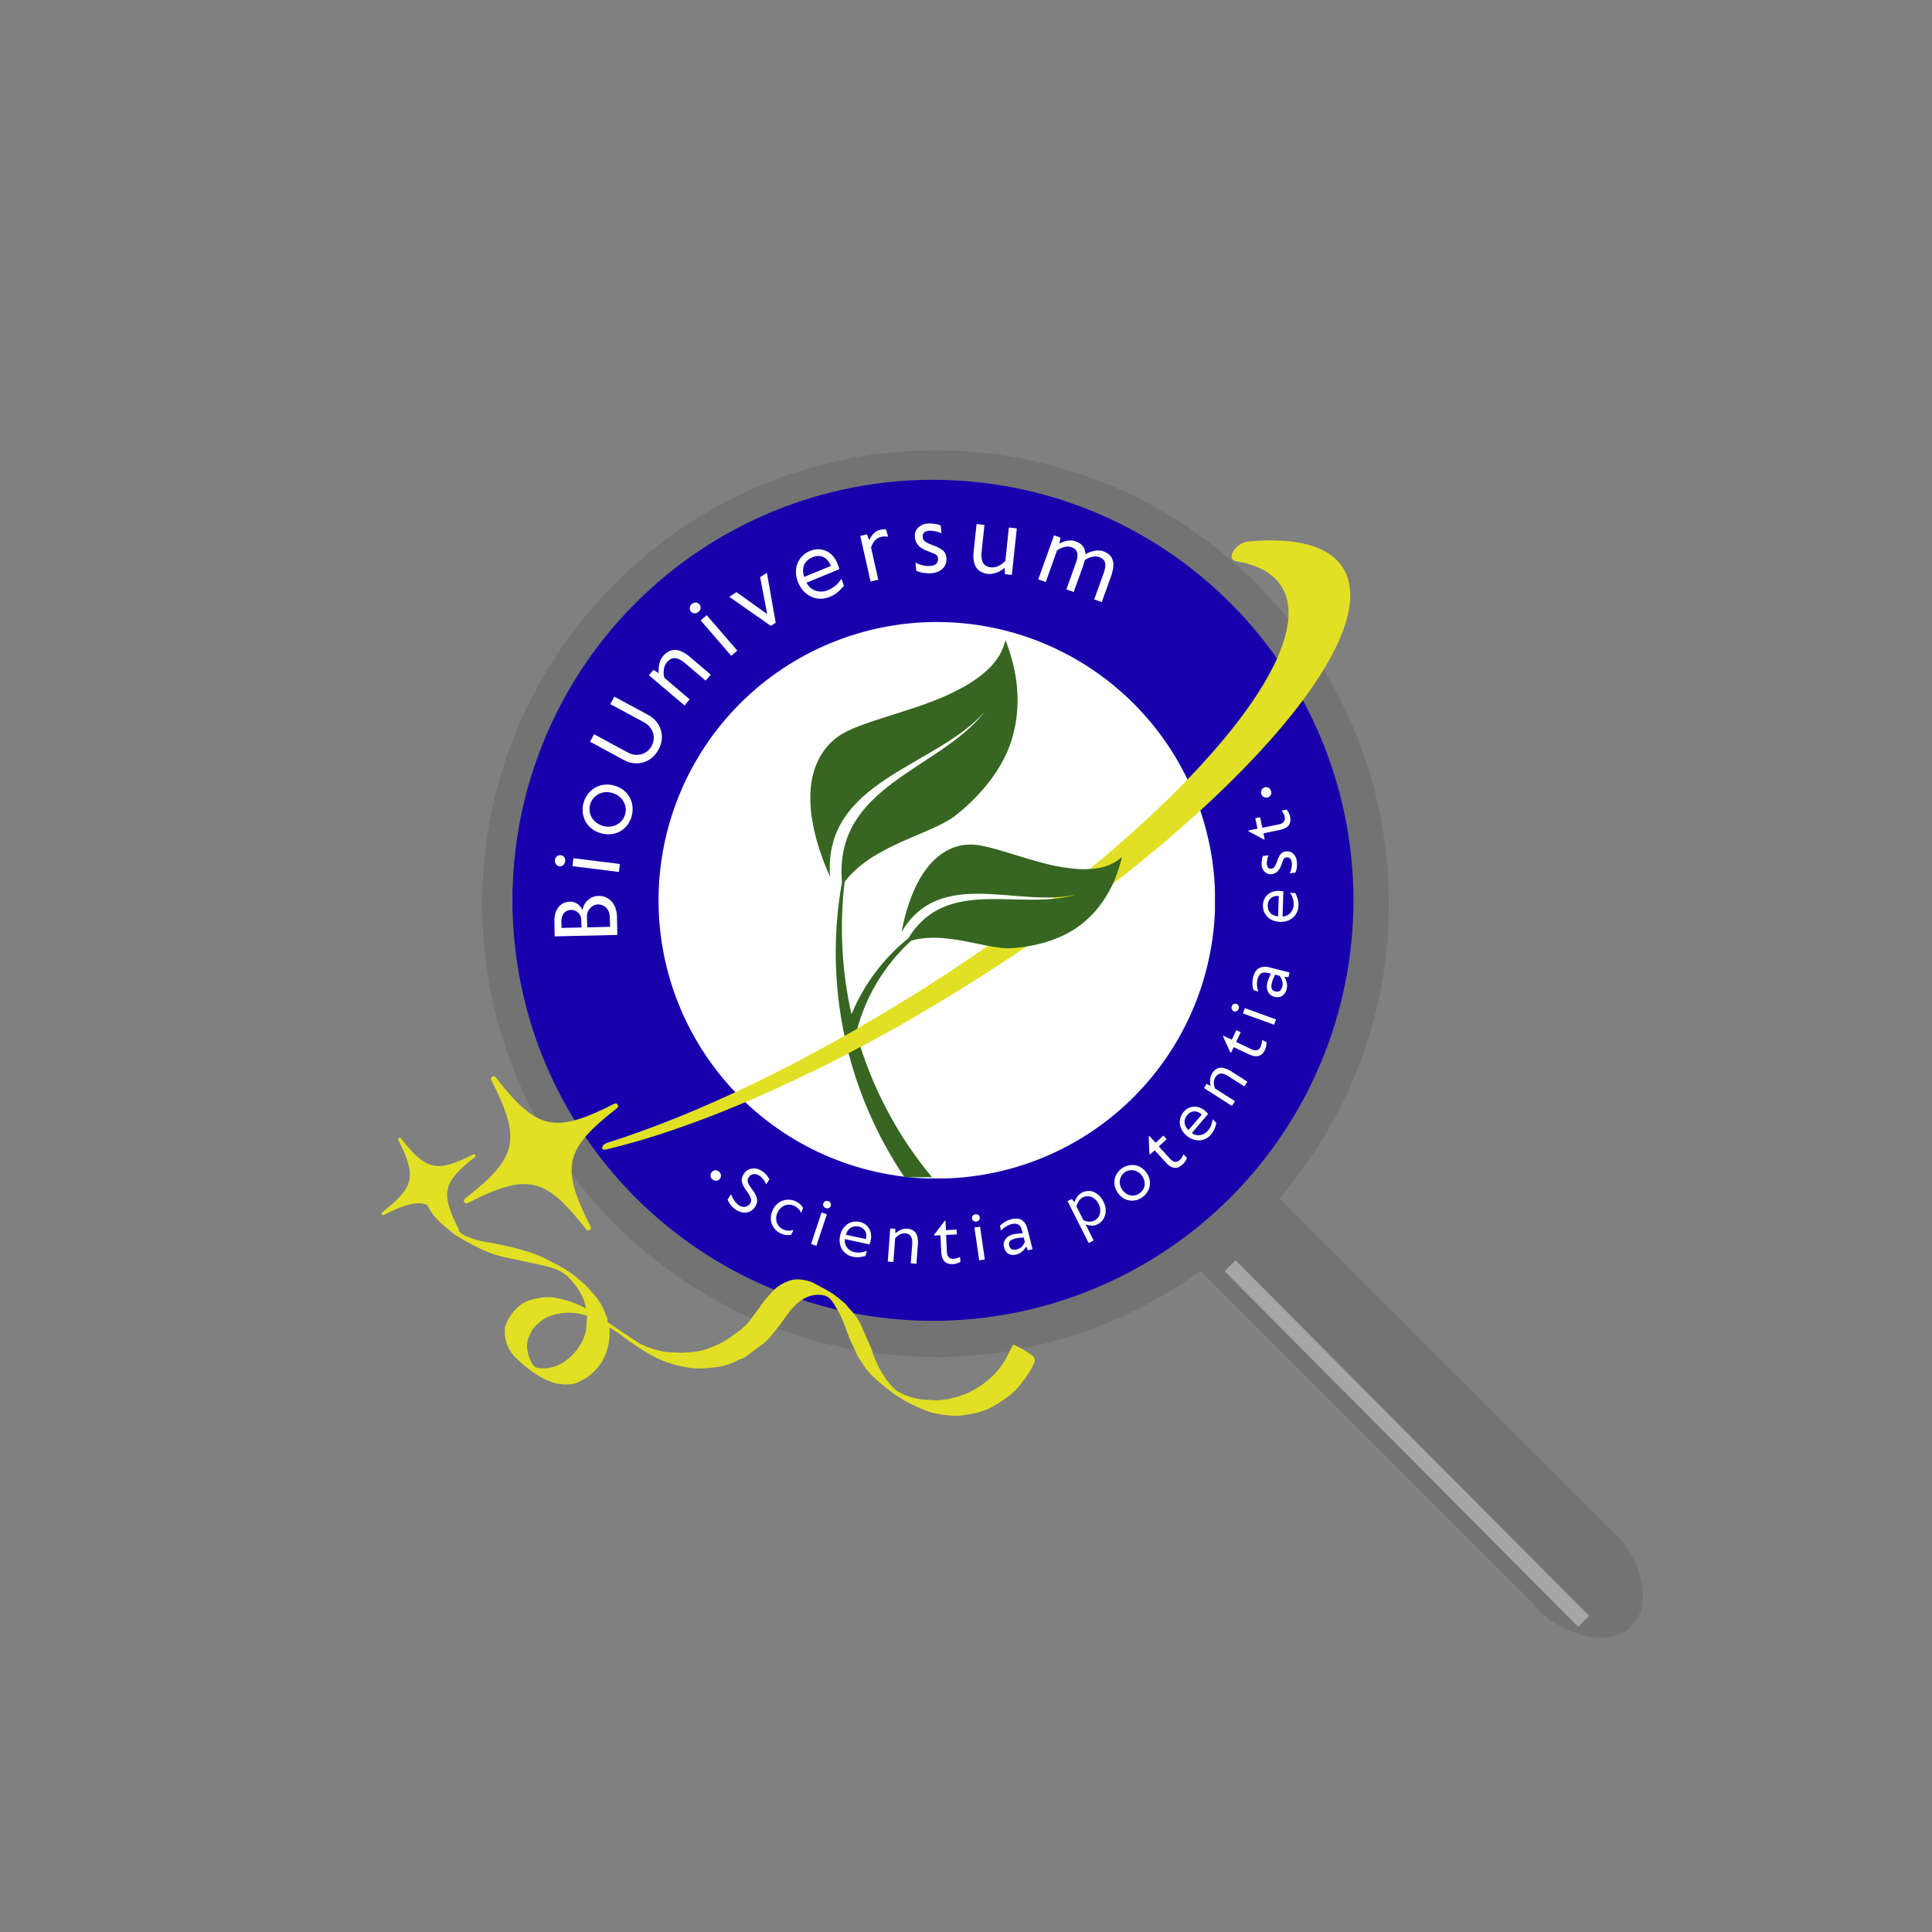 <svg xmlns="http://www.w3.org/2000/svg" xmlns:xlink="http://www.w3.org/1999/xlink" width="500" zoomAndPan="magnify" viewBox="0 0 375 375" height="500" preserveAspectRatio="xMidYMid meet" version="1.0"><rect x="0" y="0" width="375" height="375" fill="#808080" stroke="none"/><defs><g/><clipPath id="213f21abb7"><path d="M 93.562 87.418 L 315.562 87.418 L 315.562 314.668 L 93.562 314.668 Z M 93.562 87.418 " clip-rule="nonzero"/></clipPath><clipPath id="3edeaae2ca"><path d="M 99.465 93.129 L 262.965 93.129 L 262.965 256.629 L 99.465 256.629 Z M 99.465 93.129 " clip-rule="nonzero"/></clipPath><clipPath id="b7f224e35d"><path d="M 127.82 120.73 L 235.82 120.73 L 235.82 228.73 L 127.82 228.73 Z M 127.82 120.73 " clip-rule="nonzero"/></clipPath><clipPath id="8f218b2875"><path d="M 297 296 L 319 296 L 319 318 L 297 318 Z M 297 296 " clip-rule="nonzero"/></clipPath><clipPath id="d0ca1769a4"><path d="M 297.797 311.777 L 312.648 296.926 L 324.312 308.594 L 309.465 323.445 Z M 297.797 311.777 " clip-rule="nonzero"/></clipPath><clipPath id="6ff703f8af"><path d="M 286.137 300.117 L 300.984 285.266 L 324.32 308.602 L 309.473 323.449 Z M 286.137 300.117 " clip-rule="nonzero"/></clipPath><clipPath id="2e504fdeff"><path d="M 90 208 L 120 208 L 120 239 L 90 239 Z M 90 208 " clip-rule="nonzero"/></clipPath><clipPath id="d71e047143"><path d="M 62.652 217.863 L 252.551 97.184 L 277.086 135.797 L 87.188 256.477 Z M 62.652 217.863 " clip-rule="nonzero"/></clipPath><clipPath id="20638758c7"><path d="M 62.652 217.863 L 252.551 97.184 L 277.086 135.797 L 87.188 256.477 Z M 62.652 217.863 " clip-rule="nonzero"/></clipPath><clipPath id="c339f6e3a4"><path d="M 74 220 L 93 220 L 93 240 L 74 240 Z M 74 220 " clip-rule="nonzero"/></clipPath><clipPath id="4395124e5a"><path d="M 62.652 217.863 L 252.551 97.184 L 277.086 135.797 L 87.188 256.477 Z M 62.652 217.863 " clip-rule="nonzero"/></clipPath><clipPath id="f83889c581"><path d="M 62.652 217.863 L 252.551 97.184 L 277.086 135.797 L 87.188 256.477 Z M 62.652 217.863 " clip-rule="nonzero"/></clipPath><clipPath id="8de677530b"><path d="M 116 104 L 263 104 L 263 224 L 116 224 Z M 116 104 " clip-rule="nonzero"/></clipPath><clipPath id="258078fb64"><path d="M 62.652 217.863 L 252.551 97.184 L 277.086 135.797 L 87.188 256.477 Z M 62.652 217.863 " clip-rule="nonzero"/></clipPath><clipPath id="53061104d6"><path d="M 62.652 217.863 L 252.551 97.184 L 277.086 135.797 L 87.188 256.477 Z M 62.652 217.863 " clip-rule="nonzero"/></clipPath><clipPath id="ed25c58a02"><path d="M 157.184 124.238 L 217.934 124.238 L 217.934 228.488 L 157.184 228.488 Z M 157.184 124.238 " clip-rule="nonzero"/></clipPath><clipPath id="04959ffc32"><path d="M 81 228 L 201 228 L 201 275 L 81 275 Z M 81 228 " clip-rule="nonzero"/></clipPath><clipPath id="ea848fc37a"><path d="M 81.609 228.434 L 191.828 210.016 L 202.211 272.156 L 91.992 290.574 Z M 81.609 228.434 " clip-rule="nonzero"/></clipPath><clipPath id="45aa75fc4a"><path d="M 81.609 228.434 L 191.828 210.016 L 202.211 272.156 L 91.992 290.574 Z M 81.609 228.434 " clip-rule="nonzero"/></clipPath><clipPath id="80d7e137a0"><path d="M 155 192 L 179 192 L 179 211 L 155 211 Z M 155 192 " clip-rule="nonzero"/></clipPath><clipPath id="a67482d786"><path d="M 155.895 205.141 L 175.52 192.672 L 178.734 197.734 L 159.113 210.203 Z M 155.895 205.141 " clip-rule="nonzero"/></clipPath><clipPath id="2cbb0b02a6"><path d="M 62.648 217.863 L 252.547 97.184 L 277.086 135.797 L 87.188 256.477 Z M 62.648 217.863 " clip-rule="nonzero"/></clipPath></defs><g clip-path="url(#213f21abb7)"><path fill="#737373" d="M 181.586 87.418 C 133.051 87.418 93.594 126.875 93.594 175.41 C 93.594 223.945 133.051 263.402 181.586 263.402 C 200.801 263.402 218.539 257.148 233.023 246.664 L 301.078 314.719 L 315.719 300.082 L 248.289 232.652 C 261.523 217.25 269.578 197.273 269.578 175.41 C 269.578 126.875 230.121 87.418 181.586 87.418 Z M 181.586 97.773 C 224.527 97.773 259.227 132.473 259.227 175.41 C 259.227 218.352 224.527 253.051 181.586 253.051 C 138.645 253.051 103.945 218.352 103.945 175.41 C 103.945 132.473 138.645 97.773 181.586 97.773 Z M 181.586 97.773 " fill-opacity="1" fill-rule="nonzero"/></g><g clip-path="url(#3edeaae2ca)"><path fill="#1800ad" d="M 262.707 174.75 C 262.707 176.082 262.676 177.418 262.609 178.754 C 262.547 180.086 262.445 181.418 262.316 182.75 C 262.184 184.078 262.02 185.402 261.824 186.723 C 261.629 188.047 261.402 189.363 261.141 190.672 C 260.879 191.98 260.586 193.285 260.262 194.582 C 259.938 195.875 259.582 197.164 259.195 198.441 C 258.805 199.719 258.387 200.988 257.938 202.246 C 257.488 203.504 257.008 204.75 256.496 205.984 C 255.984 207.219 255.445 208.438 254.871 209.645 C 254.301 210.852 253.699 212.047 253.07 213.223 C 252.441 214.402 251.785 215.562 251.098 216.711 C 250.41 217.855 249.695 218.984 248.953 220.094 C 248.211 221.203 247.441 222.297 246.645 223.371 C 245.852 224.441 245.027 225.496 244.184 226.527 C 243.336 227.559 242.461 228.57 241.566 229.562 C 240.668 230.551 239.746 231.52 238.801 232.461 C 237.859 233.406 236.891 234.328 235.902 235.227 C 234.91 236.121 233.898 236.996 232.867 237.844 C 231.836 238.688 230.781 239.512 229.711 240.309 C 228.637 241.102 227.543 241.871 226.434 242.613 C 225.324 243.355 224.195 244.07 223.051 244.758 C 221.902 245.445 220.742 246.102 219.562 246.73 C 218.387 247.359 217.191 247.961 215.984 248.531 C 214.777 249.105 213.559 249.645 212.324 250.156 C 211.09 250.668 209.844 251.148 208.586 251.598 C 207.328 252.047 206.059 252.469 204.781 252.855 C 203.504 253.242 202.215 253.598 200.922 253.922 C 199.625 254.246 198.32 254.539 197.012 254.801 C 195.703 255.062 194.387 255.289 193.062 255.484 C 191.742 255.684 190.418 255.844 189.09 255.977 C 187.758 256.105 186.426 256.207 185.094 256.27 C 183.758 256.336 182.422 256.371 181.086 256.371 C 179.754 256.371 178.418 256.336 177.082 256.27 C 175.75 256.207 174.418 256.105 173.086 255.977 C 171.758 255.844 170.434 255.684 169.113 255.484 C 167.789 255.289 166.473 255.062 165.164 254.801 C 163.855 254.539 162.551 254.246 161.254 253.922 C 159.961 253.598 158.672 253.242 157.395 252.855 C 156.117 252.469 154.848 252.047 153.59 251.598 C 152.332 251.148 151.086 250.668 149.852 250.156 C 148.617 249.645 147.398 249.105 146.191 248.531 C 144.984 247.961 143.789 247.359 142.613 246.73 C 141.434 246.102 140.273 245.445 139.125 244.758 C 137.98 244.07 136.852 243.355 135.742 242.613 C 134.633 241.871 133.539 241.102 132.465 240.309 C 131.395 239.512 130.34 238.688 129.309 237.844 C 128.277 236.996 127.266 236.121 126.273 235.227 C 125.285 234.328 124.316 233.406 123.371 232.461 C 122.43 231.52 121.508 230.551 120.609 229.562 C 119.715 228.57 118.84 227.559 117.992 226.527 C 117.145 225.496 116.324 224.441 115.527 223.371 C 114.734 222.297 113.965 221.203 113.223 220.094 C 112.48 218.984 111.766 217.855 111.078 216.711 C 110.391 215.562 109.734 214.402 109.105 213.223 C 108.477 212.047 107.875 210.852 107.305 209.645 C 106.73 208.438 106.191 207.219 105.68 205.984 C 105.168 204.75 104.688 203.504 104.238 202.246 C 103.789 200.988 103.367 199.719 102.98 198.441 C 102.594 197.164 102.238 195.875 101.914 194.582 C 101.59 193.285 101.297 191.98 101.035 190.672 C 100.773 189.363 100.547 188.047 100.352 186.723 C 100.152 185.402 99.992 184.078 99.859 182.75 C 99.73 181.418 99.629 180.086 99.566 178.754 C 99.5 177.418 99.465 176.082 99.465 174.75 C 99.465 173.414 99.5 172.078 99.566 170.742 C 99.629 169.41 99.73 168.078 99.859 166.746 C 99.992 165.418 100.152 164.094 100.352 162.773 C 100.547 161.449 100.773 160.133 101.035 158.824 C 101.297 157.516 101.59 156.211 101.914 154.914 C 102.238 153.621 102.594 152.332 102.98 151.055 C 103.367 149.777 103.789 148.508 104.238 147.25 C 104.688 145.992 105.168 144.746 105.68 143.512 C 106.191 142.277 106.73 141.059 107.305 139.852 C 107.875 138.645 108.477 137.449 109.105 136.273 C 109.734 135.094 110.391 133.934 111.078 132.785 C 111.766 131.641 112.48 130.512 113.223 129.402 C 113.965 128.293 114.734 127.199 115.527 126.125 C 116.324 125.055 117.145 124 117.992 122.969 C 118.84 121.938 119.715 120.926 120.609 119.934 C 121.508 118.945 122.43 117.977 123.371 117.035 C 124.316 116.09 125.285 115.168 126.273 114.27 C 127.266 113.375 128.277 112.5 129.309 111.652 C 130.34 110.809 131.395 109.984 132.465 109.188 C 133.539 108.395 134.633 107.625 135.742 106.883 C 136.852 106.141 137.98 105.426 139.125 104.738 C 140.273 104.051 141.434 103.395 142.613 102.766 C 143.789 102.137 144.984 101.535 146.191 100.965 C 147.398 100.391 148.617 99.852 149.852 99.34 C 151.086 98.828 152.332 98.348 153.59 97.898 C 154.848 97.449 156.117 97.031 157.395 96.641 C 158.672 96.254 159.961 95.898 161.254 95.574 C 162.551 95.25 163.855 94.957 165.164 94.695 C 166.473 94.434 167.789 94.207 169.113 94.012 C 170.434 93.812 171.758 93.652 173.086 93.52 C 174.418 93.391 175.75 93.289 177.082 93.227 C 178.418 93.16 179.754 93.129 181.086 93.129 C 182.422 93.129 183.758 93.16 185.094 93.227 C 186.426 93.289 187.758 93.391 189.09 93.52 C 190.418 93.652 191.742 93.812 193.062 94.012 C 194.387 94.207 195.703 94.434 197.012 94.695 C 198.32 94.957 199.625 95.25 200.922 95.574 C 202.215 95.898 203.504 96.254 204.781 96.641 C 206.059 97.031 207.328 97.449 208.586 97.898 C 209.844 98.348 211.09 98.828 212.324 99.34 C 213.559 99.852 214.777 100.391 215.984 100.965 C 217.191 101.535 218.387 102.137 219.562 102.766 C 220.742 103.395 221.902 104.051 223.051 104.738 C 224.195 105.426 225.324 106.141 226.434 106.883 C 227.543 107.625 228.637 108.395 229.711 109.188 C 230.781 109.984 231.836 110.809 232.867 111.652 C 233.898 112.5 234.91 113.375 235.902 114.27 C 236.891 115.168 237.859 116.09 238.801 117.035 C 239.746 117.977 240.668 118.945 241.566 119.934 C 242.461 120.926 243.336 121.938 244.184 122.969 C 245.027 124 245.852 125.055 246.645 126.125 C 247.441 127.199 248.211 128.293 248.953 129.402 C 249.695 130.512 250.41 131.641 251.098 132.785 C 251.785 133.934 252.441 135.094 253.07 136.273 C 253.699 137.449 254.301 138.645 254.871 139.852 C 255.445 141.059 255.984 142.277 256.496 143.512 C 257.008 144.746 257.488 145.992 257.938 147.25 C 258.387 148.508 258.805 149.777 259.195 151.055 C 259.582 152.332 259.938 153.621 260.262 154.914 C 260.586 156.211 260.879 157.516 261.141 158.824 C 261.402 160.133 261.629 161.449 261.824 162.773 C 262.023 164.094 262.184 165.418 262.316 166.746 C 262.445 168.078 262.547 169.41 262.609 170.742 C 262.676 172.078 262.707 173.414 262.707 174.75 Z M 262.707 174.75 " fill-opacity="1" fill-rule="nonzero"/></g><g clip-path="url(#b7f224e35d)"><path fill="#ffffff" d="M 235.855 174.75 C 235.855 176.52 235.77 178.281 235.598 180.043 C 235.422 181.805 235.164 183.551 234.816 185.289 C 234.473 187.023 234.043 188.738 233.531 190.43 C 233.016 192.121 232.422 193.785 231.746 195.422 C 231.066 197.055 230.312 198.652 229.477 200.211 C 228.645 201.773 227.734 203.289 226.754 204.758 C 225.77 206.23 224.719 207.648 223.594 209.016 C 222.473 210.387 221.285 211.695 220.035 212.945 C 218.785 214.195 217.473 215.383 216.105 216.504 C 214.738 217.629 213.32 218.68 211.848 219.664 C 210.379 220.645 208.863 221.555 207.301 222.387 C 205.742 223.223 204.145 223.977 202.512 224.656 C 200.875 225.332 199.211 225.926 197.52 226.441 C 195.824 226.953 194.113 227.383 192.375 227.727 C 190.641 228.074 188.895 228.332 187.133 228.508 C 185.371 228.68 183.609 228.766 181.84 228.766 C 180.07 228.766 178.305 228.68 176.543 228.508 C 174.785 228.332 173.035 228.074 171.301 227.727 C 169.566 227.383 167.852 226.953 166.156 226.441 C 164.465 225.926 162.801 225.332 161.168 224.656 C 159.531 223.977 157.934 223.223 156.375 222.387 C 154.816 221.555 153.301 220.645 151.828 219.664 C 150.355 218.68 148.938 217.629 147.57 216.504 C 146.203 215.383 144.895 214.195 143.641 212.945 C 142.391 211.695 141.203 210.387 140.082 209.016 C 138.961 207.648 137.906 206.23 136.926 204.758 C 135.941 203.289 135.035 201.773 134.199 200.211 C 133.367 198.652 132.609 197.055 131.934 195.422 C 131.254 193.785 130.66 192.121 130.148 190.43 C 129.633 188.738 129.203 187.023 128.859 185.289 C 128.516 183.551 128.254 181.805 128.082 180.043 C 127.906 178.281 127.82 176.52 127.82 174.75 C 127.82 172.98 127.906 171.215 128.082 169.453 C 128.254 167.695 128.516 165.945 128.859 164.211 C 129.203 162.477 129.633 160.762 130.148 159.07 C 130.66 157.375 131.254 155.711 131.934 154.078 C 132.609 152.441 133.367 150.844 134.199 149.285 C 135.035 147.727 135.941 146.211 136.926 144.738 C 137.906 143.266 138.961 141.848 140.082 140.48 C 141.203 139.113 142.391 137.805 143.641 136.551 C 144.895 135.301 146.203 134.113 147.57 132.992 C 148.938 131.871 150.355 130.816 151.828 129.836 C 153.301 128.852 154.816 127.945 156.375 127.109 C 157.934 126.277 159.531 125.52 161.168 124.844 C 162.801 124.168 164.465 123.57 166.156 123.059 C 167.852 122.543 169.566 122.113 171.301 121.77 C 173.035 121.426 174.785 121.164 176.543 120.992 C 178.305 120.816 180.07 120.73 181.84 120.73 C 183.609 120.73 185.371 120.816 187.133 120.992 C 188.895 121.164 190.641 121.426 192.375 121.77 C 194.113 122.113 195.824 122.543 197.52 123.059 C 199.211 123.57 200.875 124.168 202.512 124.844 C 204.145 125.52 205.742 126.277 207.301 127.109 C 208.863 127.945 210.379 128.852 211.848 129.836 C 213.32 130.816 214.738 131.871 216.105 132.992 C 217.473 134.113 218.785 135.301 220.035 136.551 C 221.285 137.805 222.473 139.113 223.594 140.48 C 224.719 141.848 225.77 143.266 226.754 144.738 C 227.734 146.211 228.645 147.727 229.477 149.285 C 230.312 150.844 231.066 152.441 231.746 154.078 C 232.422 155.711 233.016 157.375 233.531 159.07 C 234.043 160.762 234.473 162.477 234.816 164.211 C 235.164 165.945 235.422 167.695 235.598 169.453 C 235.77 171.215 235.855 172.98 235.855 174.75 Z M 235.855 174.75 " fill-opacity="1" fill-rule="nonzero"/></g><g clip-path="url(#8f218b2875)"><g clip-path="url(#d0ca1769a4)"><g clip-path="url(#6ff703f8af)"><path fill="#737373" d="M 312.703 296.629 C 313.457 297.383 314.16 298.18 314.801 299.016 C 315.445 299.852 316.023 300.715 316.531 301.598 C 317.039 302.484 317.469 303.379 317.824 304.281 C 318.176 305.184 318.445 306.074 318.633 306.957 C 318.816 307.84 318.914 308.695 318.922 309.523 C 318.93 310.355 318.852 311.141 318.684 311.887 C 318.52 312.629 318.266 313.32 317.93 313.949 C 317.594 314.582 317.18 315.145 316.684 315.637 C 316.191 316.129 315.629 316.543 314.996 316.883 C 314.367 317.219 313.68 317.469 312.934 317.637 C 312.191 317.805 311.402 317.883 310.574 317.875 C 309.742 317.863 308.887 317.77 308.004 317.582 C 307.121 317.398 306.23 317.129 305.328 316.777 C 304.426 316.422 303.535 315.992 302.648 315.484 C 301.762 314.973 300.898 314.398 300.062 313.754 C 299.227 313.109 298.43 312.41 297.676 311.656 C 296.922 310.902 296.223 310.105 295.578 309.27 C 294.934 308.434 294.359 307.57 293.852 306.684 C 293.34 305.801 292.91 304.906 292.559 304.004 C 292.203 303.102 291.934 302.211 291.75 301.328 C 291.566 300.445 291.469 299.59 291.457 298.758 C 291.449 297.93 291.527 297.145 291.695 296.398 C 291.863 295.652 292.113 294.965 292.453 294.336 C 292.789 293.703 293.203 293.141 293.695 292.648 C 294.191 292.156 294.75 291.738 295.383 291.402 C 296.016 291.066 296.703 290.816 297.445 290.648 C 298.191 290.48 298.977 290.402 299.809 290.41 C 300.637 290.418 301.492 290.516 302.375 290.703 C 303.258 290.887 304.148 291.156 305.051 291.508 C 305.953 291.863 306.848 292.293 307.734 292.801 C 308.621 293.309 309.48 293.887 310.316 294.531 C 311.152 295.176 311.949 295.875 312.703 296.629 Z M 312.703 296.629 " fill-opacity="1" fill-rule="nonzero"/></g></g></g><g clip-path="url(#2e504fdeff)"><g clip-path="url(#d71e047143)"><g clip-path="url(#20638758c7)"><path fill="#e1e024" d="M 96.203 209.098 C 104.234 219.375 107.609 220.129 119.246 214.234 C 119.789 213.957 120.262 214.703 119.781 215.078 C 109.504 223.109 108.754 226.484 114.648 238.117 C 114.922 238.66 114.176 239.137 113.801 238.656 C 105.773 228.379 102.395 227.629 90.762 233.52 C 90.219 233.797 89.746 233.051 90.223 232.676 C 100.5 224.645 101.254 221.27 95.359 209.637 C 95.086 209.094 95.828 208.617 96.203 209.098 Z M 96.203 209.098 " fill-opacity="1" fill-rule="nonzero"/></g></g></g><g clip-path="url(#c339f6e3a4)"><g clip-path="url(#4395124e5a)"><g clip-path="url(#f83889c581)"><path fill="#e1e024" d="M 77.82 220.945 C 82.711 227.203 84.766 227.66 91.852 224.07 C 92.184 223.906 92.473 224.359 92.18 224.586 C 85.922 229.477 85.461 231.535 89.051 238.621 C 89.219 238.953 88.766 239.238 88.539 238.949 C 83.648 232.688 81.59 232.23 74.504 235.82 C 74.172 235.988 73.883 235.535 74.176 235.305 C 80.438 230.414 80.895 228.355 77.305 221.27 C 77.137 220.941 77.59 220.652 77.82 220.945 Z M 77.82 220.945 " fill-opacity="1" fill-rule="nonzero"/></g></g></g><g clip-path="url(#8de677530b)"><g clip-path="url(#258078fb64)"><g clip-path="url(#53061104d6)"><path fill="#e1e024" d="M 179.535 191.723 C 157.277 205.867 135.469 216.27 117.812 221.84 C 116.746 222.176 116.512 223.371 117.562 223.125 C 136.895 218.59 163.152 206.852 190.051 189.758 C 237.719 159.465 269.332 123.848 260.66 110.203 C 257.914 105.883 251.457 104.289 242.402 105.082 C 239.789 105.312 237.777 108.586 240.02 108.957 C 244.094 109.629 247.07 111.215 248.707 113.785 C 257.199 127.152 226.23 162.047 179.535 191.723 Z M 179.535 191.723 " fill-opacity="1" fill-rule="nonzero"/></g></g></g><g fill="#ffffff" fill-opacity="1"><g transform="translate(135.727, 229.567)"><g><path d="M 2.594 -0.609 C 2.438 -0.734 2.32 -0.875 2.25 -1.031 C 2.188 -1.195 2.164 -1.363 2.188 -1.531 C 2.207 -1.707 2.273 -1.875 2.391 -2.031 C 2.492 -2.164 2.625 -2.266 2.781 -2.328 C 2.945 -2.398 3.117 -2.426 3.297 -2.406 C 3.473 -2.383 3.641 -2.312 3.797 -2.188 C 3.961 -2.062 4.078 -1.914 4.141 -1.75 C 4.211 -1.594 4.234 -1.426 4.203 -1.25 C 4.18 -1.07 4.117 -0.914 4.016 -0.781 C 3.898 -0.625 3.766 -0.516 3.609 -0.453 C 3.453 -0.391 3.285 -0.367 3.109 -0.391 C 2.93 -0.41 2.758 -0.484 2.594 -0.609 Z M 2.594 -0.609 "/></g></g></g><g fill="#ffffff" fill-opacity="1"><g transform="translate(140.408, 233.083)"><g><path d="M 2.562 1.812 C 2.25 1.613 1.984 1.406 1.766 1.188 C 1.547 0.969 1.359 0.734 1.203 0.484 C 1.055 0.242 0.926 0.008 0.812 -0.219 L 1.484 -1.297 C 1.566 -1.035 1.688 -0.766 1.844 -0.484 C 2 -0.203 2.18 0.055 2.391 0.297 C 2.598 0.547 2.836 0.754 3.109 0.922 C 3.359 1.078 3.613 1.16 3.875 1.172 C 4.145 1.191 4.395 1.145 4.625 1.031 C 4.863 0.914 5.066 0.719 5.234 0.438 C 5.422 0.133 5.445 -0.191 5.312 -0.547 C 5.188 -0.91 4.941 -1.336 4.578 -1.828 C 4.367 -2.086 4.188 -2.352 4.031 -2.625 C 3.875 -2.895 3.75 -3.164 3.656 -3.438 C 3.57 -3.719 3.547 -4 3.578 -4.281 C 3.617 -4.562 3.734 -4.859 3.922 -5.172 C 4.109 -5.484 4.332 -5.727 4.594 -5.906 C 4.863 -6.082 5.156 -6.195 5.469 -6.25 C 5.781 -6.312 6.098 -6.305 6.422 -6.234 C 6.754 -6.172 7.082 -6.039 7.406 -5.844 C 7.75 -5.633 8.039 -5.395 8.281 -5.125 C 8.531 -4.852 8.75 -4.547 8.938 -4.203 L 8.312 -3.188 C 8.176 -3.539 7.984 -3.867 7.734 -4.172 C 7.484 -4.484 7.203 -4.738 6.891 -4.938 C 6.629 -5.094 6.375 -5.176 6.125 -5.188 C 5.875 -5.207 5.641 -5.16 5.422 -5.047 C 5.203 -4.941 5.023 -4.77 4.891 -4.531 C 4.773 -4.344 4.711 -4.156 4.703 -3.969 C 4.703 -3.789 4.738 -3.609 4.812 -3.422 C 4.883 -3.242 4.984 -3.062 5.109 -2.875 C 5.234 -2.688 5.367 -2.504 5.516 -2.328 C 5.836 -1.922 6.086 -1.523 6.266 -1.141 C 6.453 -0.754 6.547 -0.379 6.547 -0.016 C 6.555 0.336 6.453 0.691 6.234 1.047 C 6.016 1.398 5.758 1.676 5.469 1.875 C 5.188 2.07 4.883 2.195 4.562 2.25 C 4.238 2.312 3.906 2.301 3.562 2.219 C 3.227 2.145 2.895 2.008 2.562 1.812 Z M 2.562 1.812 "/></g></g></g><g fill="#ffffff" fill-opacity="1"><g transform="translate(148.153, 237.64)"><g><path d="M 3.438 1.797 C 3 1.598 2.629 1.336 2.328 1.016 C 2.035 0.691 1.812 0.328 1.656 -0.078 C 1.508 -0.484 1.445 -0.91 1.469 -1.359 C 1.488 -1.805 1.602 -2.258 1.812 -2.719 C 2.008 -3.164 2.27 -3.547 2.594 -3.859 C 2.914 -4.172 3.273 -4.406 3.672 -4.562 C 4.078 -4.719 4.5 -4.789 4.938 -4.781 C 5.383 -4.77 5.828 -4.664 6.266 -4.469 C 6.617 -4.312 6.914 -4.125 7.156 -3.906 C 7.395 -3.688 7.582 -3.441 7.719 -3.172 L 7.375 -2.203 C 7.25 -2.504 7.062 -2.773 6.812 -3.016 C 6.57 -3.266 6.289 -3.461 5.969 -3.609 C 5.656 -3.742 5.336 -3.812 5.016 -3.812 C 4.703 -3.82 4.398 -3.766 4.109 -3.641 C 3.828 -3.523 3.566 -3.348 3.328 -3.109 C 3.098 -2.879 2.91 -2.602 2.766 -2.281 C 2.609 -1.945 2.52 -1.613 2.5 -1.281 C 2.488 -0.957 2.531 -0.645 2.625 -0.344 C 2.727 -0.051 2.883 0.207 3.094 0.438 C 3.312 0.676 3.582 0.863 3.906 1 C 4.219 1.145 4.539 1.223 4.875 1.234 C 5.219 1.254 5.547 1.207 5.859 1.094 L 5.422 2.016 C 5.117 2.086 4.805 2.109 4.484 2.078 C 4.16 2.055 3.812 1.961 3.438 1.797 Z M 3.438 1.797 "/></g></g></g><g fill="#ffffff" fill-opacity="1"><g transform="translate(156.46, 241.147)"><g><path d="M 3.844 -6.656 C 3.645 -6.719 3.492 -6.836 3.391 -7.016 C 3.297 -7.191 3.281 -7.375 3.344 -7.562 C 3.406 -7.758 3.531 -7.898 3.719 -7.984 C 3.906 -8.066 4.098 -8.078 4.297 -8.016 C 4.516 -7.941 4.664 -7.816 4.75 -7.641 C 4.832 -7.461 4.844 -7.273 4.781 -7.078 C 4.719 -6.891 4.598 -6.754 4.422 -6.672 C 4.254 -6.586 4.062 -6.582 3.844 -6.656 Z M 0.969 0.312 L 3 -5.797 L 4.031 -5.438 L 2 0.672 Z M 0.969 0.312 "/></g></g></g><g fill="#ffffff" fill-opacity="1"><g transform="translate(161.856, 242.905)"><g><path d="M 7.156 -2.203 C 7.145 -2.172 7.129 -2.109 7.109 -2.016 C 7.086 -1.93 7.062 -1.844 7.031 -1.75 C 7.008 -1.664 6.988 -1.582 6.969 -1.5 C 6.945 -1.426 6.93 -1.379 6.922 -1.359 L 2.141 -2.406 C 2.098 -2.102 2.109 -1.816 2.172 -1.547 C 2.242 -1.273 2.363 -1.02 2.531 -0.781 C 2.695 -0.551 2.906 -0.359 3.156 -0.203 C 3.406 -0.047 3.691 0.066 4.016 0.141 C 4.336 0.203 4.629 0.227 4.891 0.219 C 5.16 0.207 5.414 0.172 5.656 0.109 C 5.906 0.055 6.16 -0.008 6.422 -0.094 L 6.125 0.875 C 5.938 0.926 5.719 0.977 5.469 1.031 C 5.219 1.082 4.941 1.113 4.641 1.125 C 4.348 1.133 4.031 1.102 3.688 1.031 C 3.207 0.926 2.785 0.742 2.422 0.484 C 2.066 0.234 1.781 -0.07 1.562 -0.438 C 1.352 -0.812 1.211 -1.223 1.141 -1.672 C 1.078 -2.129 1.102 -2.609 1.219 -3.109 C 1.32 -3.586 1.492 -4.008 1.734 -4.375 C 1.984 -4.75 2.273 -5.051 2.609 -5.281 C 2.941 -5.52 3.312 -5.676 3.719 -5.75 C 4.133 -5.832 4.555 -5.828 4.984 -5.734 C 5.43 -5.641 5.812 -5.473 6.125 -5.234 C 6.438 -5.004 6.68 -4.727 6.859 -4.406 C 7.047 -4.082 7.16 -3.734 7.203 -3.359 C 7.254 -2.984 7.238 -2.598 7.156 -2.203 Z M 2.344 -3.234 L 6.203 -2.406 C 6.305 -2.844 6.316 -3.227 6.234 -3.562 C 6.148 -3.895 5.984 -4.164 5.734 -4.375 C 5.492 -4.594 5.195 -4.742 4.844 -4.828 C 4.426 -4.91 4.051 -4.898 3.719 -4.797 C 3.383 -4.703 3.098 -4.52 2.859 -4.25 C 2.617 -3.988 2.445 -3.648 2.344 -3.234 Z M 2.344 -3.234 "/></g></g></g><g fill="#ffffff" fill-opacity="1"><g transform="translate(171.297, 244.789)"><g><path d="M 4.766 -6.312 C 5.266 -6.281 5.676 -6.148 6 -5.922 C 6.332 -5.691 6.57 -5.352 6.719 -4.906 C 6.863 -4.469 6.91 -3.906 6.859 -3.219 L 6.578 0.5 L 5.484 0.422 L 5.766 -3.312 C 5.816 -3.938 5.734 -4.43 5.516 -4.797 C 5.305 -5.16 4.93 -5.363 4.391 -5.406 C 4.16 -5.426 3.926 -5.395 3.688 -5.312 C 3.457 -5.238 3.238 -5.125 3.031 -4.969 C 2.82 -4.82 2.629 -4.641 2.453 -4.422 L 2.109 0.156 L 1.016 0.078 L 1.5 -6.344 L 2.453 -6.281 L 2.516 -5.406 C 2.723 -5.594 2.953 -5.758 3.203 -5.906 C 3.453 -6.051 3.707 -6.16 3.969 -6.234 C 4.238 -6.305 4.504 -6.332 4.766 -6.312 Z M 4.766 -6.312 "/></g></g></g><g fill="#ffffff" fill-opacity="1"><g transform="translate(181.432, 245.317)"><g><path d="M -0.109 -5.672 L 1.953 -8.359 L 2.094 -8.359 L 2.172 -6.547 L 4.234 -6.656 L 4.297 -5.719 L 2.203 -5.609 L 2.359 -2.281 C 2.379 -1.863 2.492 -1.535 2.703 -1.297 C 2.922 -1.066 3.211 -0.961 3.578 -0.984 C 3.785 -0.992 3.977 -1.02 4.156 -1.062 C 4.344 -1.113 4.5 -1.164 4.625 -1.219 C 4.758 -1.281 4.859 -1.328 4.922 -1.359 L 4.984 -0.375 C 4.891 -0.32 4.766 -0.266 4.609 -0.203 C 4.453 -0.141 4.281 -0.082 4.094 -0.031 C 3.914 0.008 3.723 0.035 3.516 0.047 C 2.984 0.066 2.555 -0.016 2.234 -0.203 C 1.922 -0.391 1.688 -0.66 1.531 -1.016 C 1.375 -1.367 1.285 -1.785 1.266 -2.266 L 1.109 -5.547 L -0.094 -5.5 Z M -0.109 -5.672 "/></g></g></g><g fill="#ffffff" fill-opacity="1"><g transform="translate(189.059, 244.773)"><g><path d="M 0.453 -7.672 C 0.242 -7.641 0.062 -7.68 -0.094 -7.797 C -0.258 -7.91 -0.359 -8.066 -0.391 -8.266 C -0.422 -8.461 -0.375 -8.641 -0.25 -8.797 C -0.125 -8.953 0.039 -9.047 0.25 -9.078 C 0.477 -9.109 0.672 -9.066 0.828 -8.953 C 0.984 -8.836 1.078 -8.68 1.109 -8.484 C 1.141 -8.285 1.094 -8.109 0.969 -7.953 C 0.852 -7.797 0.68 -7.703 0.453 -7.672 Z M 1 -0.141 L 0.078 -6.516 L 1.172 -6.672 L 2.094 -0.297 Z M 1 -0.141 "/></g></g></g><g fill="#ffffff" fill-opacity="1"><g transform="translate(194.668, 243.931)"><g><path d="M 1.562 -7.266 C 2.039 -7.391 2.457 -7.43 2.812 -7.391 C 3.176 -7.359 3.484 -7.25 3.734 -7.062 C 3.992 -6.883 4.207 -6.656 4.375 -6.375 C 4.539 -6.094 4.672 -5.766 4.766 -5.391 L 5.75 -1.469 L 4.844 -1.234 L 4.5 -1.984 C 4.312 -1.617 4.055 -1.297 3.734 -1.016 C 3.422 -0.734 3.066 -0.547 2.672 -0.453 C 2.254 -0.336 1.879 -0.316 1.547 -0.391 C 1.211 -0.473 0.93 -0.629 0.703 -0.859 C 0.484 -1.098 0.32 -1.414 0.219 -1.812 C 0.113 -2.219 0.125 -2.594 0.25 -2.938 C 0.375 -3.281 0.582 -3.57 0.875 -3.812 C 1.176 -4.062 1.555 -4.242 2.016 -4.359 C 2.285 -4.422 2.582 -4.461 2.906 -4.484 C 3.227 -4.516 3.535 -4.539 3.828 -4.562 L 3.703 -5.094 C 3.648 -5.281 3.582 -5.469 3.5 -5.656 C 3.414 -5.844 3.297 -6 3.141 -6.125 C 2.992 -6.258 2.801 -6.348 2.562 -6.391 C 2.32 -6.441 2.023 -6.422 1.672 -6.328 C 1.266 -6.223 0.891 -6.062 0.547 -5.844 C 0.211 -5.625 -0.102 -5.363 -0.406 -5.062 L -0.562 -6.047 C -0.258 -6.336 0.066 -6.586 0.422 -6.797 C 0.785 -7.004 1.164 -7.16 1.562 -7.266 Z M 2.734 -1.438 C 3.098 -1.531 3.406 -1.703 3.656 -1.953 C 3.914 -2.211 4.113 -2.523 4.25 -2.891 L 4.047 -3.734 C 3.797 -3.734 3.539 -3.719 3.281 -3.688 C 3.02 -3.664 2.742 -3.617 2.453 -3.547 C 2.148 -3.473 1.895 -3.379 1.688 -3.266 C 1.477 -3.16 1.328 -3.02 1.234 -2.844 C 1.148 -2.664 1.145 -2.438 1.219 -2.156 C 1.312 -1.789 1.484 -1.551 1.734 -1.438 C 1.992 -1.332 2.328 -1.332 2.734 -1.438 Z M 2.734 -1.438 "/></g></g></g><g fill="#ffffff" fill-opacity="1"><g transform="translate(203.768, 241.378)"><g/></g></g><g fill="#ffffff" fill-opacity="1"><g transform="translate(209.205, 239.341)"><g><path d="M 0.828 -7.875 C 1.203 -8.062 1.586 -8.16 1.984 -8.172 C 2.379 -8.191 2.754 -8.125 3.109 -7.969 C 3.473 -7.812 3.816 -7.578 4.141 -7.266 C 4.461 -6.961 4.738 -6.582 4.969 -6.125 C 5.195 -5.664 5.336 -5.211 5.391 -4.766 C 5.441 -4.316 5.41 -3.895 5.297 -3.5 C 5.18 -3.102 5 -2.75 4.75 -2.438 C 4.508 -2.133 4.203 -1.891 3.828 -1.703 C 3.453 -1.516 3.07 -1.426 2.688 -1.438 C 2.301 -1.457 1.91 -1.535 1.516 -1.672 L 3.078 1.438 L 2.109 1.938 L -2 -6.203 L -1.156 -6.625 L -0.672 -5.984 C -0.578 -6.242 -0.461 -6.492 -0.328 -6.734 C -0.191 -6.973 -0.031 -7.188 0.156 -7.375 C 0.344 -7.57 0.566 -7.738 0.828 -7.875 Z M 3.234 -2.438 C 3.492 -2.57 3.711 -2.754 3.891 -2.984 C 4.078 -3.211 4.207 -3.469 4.281 -3.75 C 4.352 -4.039 4.375 -4.348 4.344 -4.672 C 4.312 -5.004 4.211 -5.332 4.047 -5.656 C 3.879 -5.988 3.676 -6.27 3.438 -6.5 C 3.195 -6.727 2.941 -6.895 2.672 -7 C 2.398 -7.113 2.117 -7.164 1.828 -7.156 C 1.535 -7.145 1.254 -7.07 0.984 -6.938 C 0.66 -6.77 0.395 -6.531 0.188 -6.219 C -0.008 -5.914 -0.164 -5.578 -0.281 -5.203 L 1.094 -2.5 C 1.457 -2.332 1.82 -2.238 2.188 -2.219 C 2.551 -2.195 2.898 -2.27 3.234 -2.438 Z M 3.234 -2.438 "/></g></g></g><g fill="#ffffff" fill-opacity="1"><g transform="translate(218.395, 234.481)"><g><path d="M 3.328 -2.094 C 2.93 -1.812 2.516 -1.617 2.078 -1.516 C 1.641 -1.422 1.207 -1.41 0.781 -1.484 C 0.352 -1.555 -0.047 -1.711 -0.422 -1.953 C -0.797 -2.203 -1.129 -2.531 -1.422 -2.938 C -1.703 -3.344 -1.895 -3.766 -2 -4.203 C -2.113 -4.641 -2.133 -5.07 -2.062 -5.5 C -1.988 -5.926 -1.832 -6.328 -1.594 -6.703 C -1.352 -7.086 -1.035 -7.422 -0.641 -7.703 C -0.242 -7.984 0.172 -8.172 0.609 -8.266 C 1.055 -8.367 1.492 -8.383 1.922 -8.312 C 2.348 -8.238 2.754 -8.078 3.141 -7.828 C 3.523 -7.586 3.859 -7.266 4.141 -6.859 C 4.43 -6.453 4.625 -6.031 4.719 -5.594 C 4.82 -5.156 4.836 -4.723 4.766 -4.297 C 4.691 -3.867 4.531 -3.461 4.281 -3.078 C 4.039 -2.703 3.723 -2.375 3.328 -2.094 Z M 2.797 -2.859 C 3.066 -3.055 3.285 -3.285 3.453 -3.547 C 3.617 -3.805 3.723 -4.086 3.766 -4.391 C 3.805 -4.703 3.785 -5.02 3.703 -5.344 C 3.617 -5.664 3.473 -5.969 3.266 -6.25 C 3.066 -6.539 2.832 -6.773 2.562 -6.953 C 2.289 -7.129 2 -7.25 1.688 -7.312 C 1.383 -7.375 1.082 -7.375 0.781 -7.312 C 0.477 -7.258 0.191 -7.133 -0.078 -6.938 C -0.348 -6.75 -0.562 -6.52 -0.719 -6.25 C -0.883 -5.977 -0.988 -5.688 -1.031 -5.375 C -1.082 -5.062 -1.066 -4.75 -0.984 -4.438 C -0.898 -4.125 -0.758 -3.82 -0.562 -3.531 C -0.352 -3.25 -0.113 -3.016 0.156 -2.828 C 0.426 -2.641 0.711 -2.516 1.016 -2.453 C 1.328 -2.398 1.633 -2.406 1.938 -2.469 C 2.238 -2.539 2.523 -2.672 2.797 -2.859 Z M 2.797 -2.859 "/></g></g></g><g fill="#ffffff" fill-opacity="1"><g transform="translate(226.802, 228.238)"><g><path d="M -3.703 -4.281 L -3.844 -7.672 L -3.734 -7.766 L -2.5 -6.438 L -0.984 -7.828 L -0.344 -7.125 L -1.891 -5.719 L 0.359 -3.266 C 0.641 -2.953 0.938 -2.773 1.25 -2.734 C 1.57 -2.691 1.867 -2.797 2.141 -3.047 C 2.297 -3.18 2.426 -3.32 2.531 -3.469 C 2.633 -3.625 2.719 -3.766 2.781 -3.891 C 2.844 -4.016 2.891 -4.113 2.922 -4.188 L 3.594 -3.469 C 3.539 -3.375 3.477 -3.25 3.406 -3.094 C 3.332 -2.945 3.238 -2.797 3.125 -2.641 C 3.008 -2.492 2.875 -2.348 2.719 -2.203 C 2.332 -1.848 1.957 -1.641 1.594 -1.578 C 1.227 -1.516 0.875 -1.57 0.531 -1.75 C 0.188 -1.926 -0.145 -2.191 -0.469 -2.547 L -2.688 -4.969 L -3.578 -4.156 Z M -3.703 -4.281 "/></g></g></g><g fill="#ffffff" fill-opacity="1"><g transform="translate(232.43, 222.938)"><g><path d="M 1.453 -7.359 C 1.484 -7.336 1.531 -7.297 1.594 -7.234 C 1.656 -7.172 1.719 -7.102 1.781 -7.031 C 1.852 -6.957 1.914 -6.895 1.969 -6.844 C 2.031 -6.789 2.066 -6.754 2.078 -6.734 L -1.094 -3.016 C -0.852 -2.828 -0.598 -2.703 -0.328 -2.641 C -0.055 -2.578 0.219 -2.566 0.5 -2.609 C 0.781 -2.648 1.051 -2.738 1.312 -2.875 C 1.57 -3.02 1.805 -3.219 2.016 -3.469 C 2.234 -3.719 2.398 -3.961 2.516 -4.203 C 2.629 -4.441 2.719 -4.68 2.781 -4.922 C 2.852 -5.172 2.91 -5.426 2.953 -5.688 L 3.672 -4.984 C 3.629 -4.797 3.57 -4.578 3.5 -4.328 C 3.426 -4.086 3.32 -3.832 3.188 -3.562 C 3.062 -3.289 2.883 -3.023 2.656 -2.766 C 2.344 -2.391 1.988 -2.102 1.594 -1.906 C 1.195 -1.707 0.781 -1.602 0.344 -1.594 C -0.082 -1.582 -0.508 -1.656 -0.938 -1.812 C -1.363 -1.969 -1.77 -2.211 -2.156 -2.547 C -2.531 -2.867 -2.82 -3.223 -3.031 -3.609 C -3.25 -4.004 -3.379 -4.406 -3.422 -4.812 C -3.461 -5.219 -3.422 -5.617 -3.297 -6.016 C -3.18 -6.41 -2.984 -6.773 -2.703 -7.109 C -2.398 -7.461 -2.07 -7.719 -1.719 -7.875 C -1.363 -8.039 -1.004 -8.129 -0.641 -8.141 C -0.273 -8.148 0.086 -8.086 0.453 -7.953 C 0.816 -7.816 1.148 -7.617 1.453 -7.359 Z M -1.75 -3.594 L 0.828 -6.594 C 0.484 -6.906 0.145 -7.098 -0.188 -7.172 C -0.52 -7.254 -0.836 -7.238 -1.141 -7.125 C -1.441 -7.02 -1.711 -6.828 -1.953 -6.547 C -2.223 -6.234 -2.395 -5.906 -2.469 -5.562 C -2.539 -5.219 -2.516 -4.875 -2.391 -4.531 C -2.266 -4.195 -2.051 -3.883 -1.75 -3.594 Z M -1.75 -3.594 "/></g></g></g><g fill="#ffffff" fill-opacity="1"><g transform="translate(238.563, 215.516)"><g><path d="M -3.297 -7.188 C -3.035 -7.602 -2.723 -7.898 -2.359 -8.078 C -2.004 -8.266 -1.598 -8.316 -1.141 -8.234 C -0.691 -8.16 -0.176 -7.941 0.406 -7.578 L 3.547 -5.562 L 2.969 -4.641 L -0.188 -6.656 C -0.719 -7 -1.191 -7.16 -1.609 -7.141 C -2.023 -7.117 -2.379 -6.879 -2.672 -6.422 C -2.797 -6.223 -2.879 -6.004 -2.922 -5.766 C -2.961 -5.523 -2.969 -5.273 -2.938 -5.016 C -2.906 -4.754 -2.836 -4.5 -2.734 -4.25 L 1.141 -1.781 L 0.547 -0.859 L -4.875 -4.328 L -4.359 -5.125 L -3.578 -4.766 C -3.648 -5.047 -3.688 -5.332 -3.688 -5.625 C -3.695 -5.914 -3.672 -6.191 -3.609 -6.453 C -3.547 -6.723 -3.441 -6.969 -3.297 -7.188 Z M -3.297 -7.188 "/></g></g></g><g fill="#ffffff" fill-opacity="1"><g transform="translate(243.826, 206.838)"><g><path d="M -5.031 -2.578 L -6.438 -5.672 L -6.375 -5.812 L -4.734 -5.031 L -3.859 -6.891 L -3 -6.484 L -3.891 -4.594 L -0.891 -3.156 C -0.516 -2.977 -0.172 -2.926 0.141 -3 C 0.453 -3.082 0.688 -3.289 0.844 -3.625 C 0.926 -3.812 0.988 -3.992 1.031 -4.172 C 1.07 -4.348 1.098 -4.504 1.109 -4.641 C 1.129 -4.785 1.141 -4.895 1.141 -4.969 L 2.031 -4.547 C 2.02 -4.453 2.004 -4.32 1.984 -4.156 C 1.973 -3.988 1.945 -3.812 1.906 -3.625 C 1.863 -3.438 1.797 -3.25 1.703 -3.062 C 1.473 -2.582 1.195 -2.25 0.875 -2.062 C 0.562 -1.875 0.211 -1.797 -0.172 -1.828 C -0.555 -1.859 -0.961 -1.977 -1.391 -2.188 L -4.359 -3.594 L -4.875 -2.516 Z M -5.031 -2.578 "/></g></g></g><g fill="#ffffff" fill-opacity="1"><g transform="translate(246.958, 199.863)"><g><path d="M -6.547 -4.047 C -6.617 -3.848 -6.738 -3.703 -6.906 -3.609 C -7.082 -3.516 -7.266 -3.504 -7.453 -3.578 C -7.648 -3.648 -7.785 -3.773 -7.859 -3.953 C -7.941 -4.141 -7.945 -4.332 -7.875 -4.531 C -7.789 -4.75 -7.66 -4.898 -7.484 -4.984 C -7.316 -5.066 -7.133 -5.07 -6.938 -5 C -6.75 -4.926 -6.613 -4.801 -6.531 -4.625 C -6.457 -4.457 -6.461 -4.266 -6.547 -4.047 Z M 0.344 -0.953 L -5.703 -3.156 L -5.328 -4.188 L 0.719 -1.984 Z M 0.344 -0.953 "/></g></g></g><g fill="#ffffff" fill-opacity="1"><g transform="translate(248.873, 194.524)"><g><path d="M -5.656 -4.828 C -5.531 -5.297 -5.367 -5.676 -5.172 -5.969 C -4.973 -6.27 -4.734 -6.488 -4.453 -6.625 C -4.172 -6.77 -3.863 -6.852 -3.531 -6.875 C -3.207 -6.895 -2.859 -6.859 -2.484 -6.766 L 1.438 -5.766 L 1.219 -4.844 L 0.391 -4.922 C 0.617 -4.586 0.781 -4.211 0.875 -3.797 C 0.977 -3.391 0.977 -2.984 0.875 -2.578 C 0.77 -2.16 0.602 -1.82 0.375 -1.562 C 0.156 -1.301 -0.109 -1.125 -0.422 -1.031 C -0.742 -0.945 -1.102 -0.953 -1.5 -1.047 C -1.914 -1.148 -2.238 -1.336 -2.469 -1.609 C -2.707 -1.879 -2.863 -2.207 -2.938 -2.594 C -3.008 -2.977 -2.988 -3.395 -2.875 -3.844 C -2.801 -4.113 -2.703 -4.395 -2.578 -4.688 C -2.453 -4.988 -2.328 -5.273 -2.203 -5.547 L -2.734 -5.672 C -2.93 -5.723 -3.129 -5.754 -3.328 -5.766 C -3.535 -5.773 -3.734 -5.742 -3.922 -5.672 C -4.109 -5.609 -4.273 -5.477 -4.422 -5.281 C -4.566 -5.094 -4.688 -4.82 -4.781 -4.469 C -4.883 -4.062 -4.922 -3.656 -4.891 -3.25 C -4.859 -2.852 -4.773 -2.453 -4.641 -2.047 L -5.594 -2.375 C -5.707 -2.77 -5.77 -3.176 -5.781 -3.594 C -5.789 -4.008 -5.75 -4.422 -5.656 -4.828 Z M 0.031 -3.078 C 0.113 -3.441 0.102 -3.797 0 -4.141 C -0.102 -4.492 -0.281 -4.82 -0.531 -5.125 L -1.375 -5.344 C -1.477 -5.113 -1.586 -4.879 -1.703 -4.641 C -1.816 -4.398 -1.91 -4.133 -1.984 -3.844 C -2.055 -3.539 -2.094 -3.27 -2.094 -3.031 C -2.094 -2.789 -2.035 -2.586 -1.922 -2.422 C -1.805 -2.266 -1.613 -2.156 -1.344 -2.094 C -0.969 -2 -0.672 -2.035 -0.453 -2.203 C -0.234 -2.379 -0.07 -2.672 0.031 -3.078 Z M 0.031 -3.078 "/></g></g></g><g fill="#ffffff" fill-opacity="1"><g transform="translate(250.936, 185.302)"><g/></g></g><g fill="#ffffff" fill-opacity="1"><g transform="translate(251.693, 179.561)"><g><path d="M -3.469 -6.641 C -3.438 -6.641 -3.375 -6.633 -3.281 -6.625 C -3.195 -6.625 -3.102 -6.617 -3 -6.609 C -2.906 -6.598 -2.816 -6.586 -2.734 -6.578 C -2.66 -6.578 -2.613 -6.566 -2.594 -6.547 L -2.75 -1.656 C -2.445 -1.676 -2.164 -1.742 -1.906 -1.859 C -1.656 -1.973 -1.43 -2.133 -1.234 -2.344 C -1.047 -2.551 -0.895 -2.789 -0.781 -3.062 C -0.664 -3.332 -0.602 -3.633 -0.594 -3.969 C -0.582 -4.289 -0.609 -4.582 -0.672 -4.844 C -0.734 -5.113 -0.812 -5.363 -0.906 -5.594 C -1.008 -5.82 -1.129 -6.055 -1.266 -6.297 L -0.266 -6.188 C -0.172 -6.02 -0.078 -5.816 0.016 -5.578 C 0.109 -5.336 0.188 -5.07 0.25 -4.781 C 0.32 -4.488 0.352 -4.172 0.344 -3.828 C 0.32 -3.336 0.219 -2.891 0.031 -2.484 C -0.145 -2.086 -0.395 -1.742 -0.719 -1.453 C -1.051 -1.172 -1.43 -0.957 -1.859 -0.812 C -2.297 -0.676 -2.77 -0.613 -3.281 -0.625 C -3.77 -0.645 -4.219 -0.738 -4.625 -0.906 C -5.039 -1.07 -5.391 -1.301 -5.672 -1.594 C -5.961 -1.883 -6.188 -2.223 -6.344 -2.609 C -6.5 -2.992 -6.57 -3.406 -6.562 -3.844 C -6.551 -4.301 -6.457 -4.707 -6.281 -5.062 C -6.102 -5.414 -5.875 -5.711 -5.594 -5.953 C -5.312 -6.191 -4.988 -6.367 -4.625 -6.484 C -4.258 -6.598 -3.875 -6.648 -3.469 -6.641 Z M -3.609 -1.703 L -3.484 -5.656 C -3.941 -5.688 -4.328 -5.625 -4.641 -5.469 C -4.953 -5.32 -5.191 -5.109 -5.359 -4.828 C -5.523 -4.555 -5.613 -4.238 -5.625 -3.875 C -5.633 -3.457 -5.562 -3.094 -5.406 -2.781 C -5.25 -2.469 -5.016 -2.219 -4.703 -2.031 C -4.398 -1.844 -4.035 -1.734 -3.609 -1.703 Z M -3.609 -1.703 "/></g></g></g><g fill="#ffffff" fill-opacity="1"><g transform="translate(251.778, 169.986)"><g><path d="M -0.047 -2.656 C -0.023 -2.406 -0.02 -2.156 -0.031 -1.906 C -0.051 -1.656 -0.086 -1.414 -0.141 -1.188 C -0.191 -0.969 -0.258 -0.773 -0.344 -0.609 L -1.469 -0.469 C -1.352 -0.664 -1.258 -0.879 -1.188 -1.109 C -1.125 -1.348 -1.078 -1.586 -1.047 -1.828 C -1.023 -2.066 -1.02 -2.289 -1.031 -2.5 C -1.07 -2.875 -1.176 -3.148 -1.344 -3.328 C -1.52 -3.516 -1.77 -3.598 -2.094 -3.578 C -2.207 -3.555 -2.305 -3.52 -2.391 -3.469 C -2.484 -3.426 -2.562 -3.352 -2.625 -3.25 C -2.688 -3.145 -2.75 -3.004 -2.812 -2.828 C -2.883 -2.648 -2.961 -2.426 -3.047 -2.156 C -3.242 -1.582 -3.504 -1.141 -3.828 -0.828 C -4.148 -0.523 -4.539 -0.352 -5 -0.312 C -5.332 -0.281 -5.629 -0.332 -5.891 -0.469 C -6.16 -0.602 -6.383 -0.805 -6.562 -1.078 C -6.75 -1.348 -6.859 -1.676 -6.891 -2.062 C -6.91 -2.312 -6.898 -2.598 -6.859 -2.922 C -6.828 -3.254 -6.758 -3.562 -6.656 -3.844 L -5.578 -3.969 C -5.648 -3.789 -5.711 -3.598 -5.766 -3.391 C -5.816 -3.191 -5.852 -2.992 -5.875 -2.797 C -5.895 -2.598 -5.898 -2.426 -5.891 -2.281 C -5.859 -2 -5.773 -1.77 -5.641 -1.594 C -5.516 -1.426 -5.316 -1.352 -5.047 -1.375 C -4.879 -1.383 -4.734 -1.43 -4.609 -1.516 C -4.492 -1.598 -4.391 -1.723 -4.297 -1.891 C -4.203 -2.055 -4.098 -2.285 -3.984 -2.578 C -3.828 -3.066 -3.664 -3.461 -3.5 -3.766 C -3.344 -4.078 -3.156 -4.305 -2.938 -4.453 C -2.727 -4.609 -2.473 -4.703 -2.172 -4.734 C -1.766 -4.766 -1.41 -4.695 -1.109 -4.531 C -0.805 -4.363 -0.562 -4.117 -0.375 -3.797 C -0.195 -3.473 -0.086 -3.094 -0.047 -2.656 Z M -0.047 -2.656 "/></g></g></g><g fill="#ffffff" fill-opacity="1"><g transform="translate(250.882, 161.985)"><g><path d="M -5.578 0.969 L -8.547 -0.641 L -8.578 -0.781 L -6.812 -1.156 L -7.234 -3.172 L -6.297 -3.359 L -5.875 -1.312 L -2.609 -1.984 C -2.203 -2.066 -1.898 -2.234 -1.703 -2.484 C -1.504 -2.734 -1.441 -3.035 -1.516 -3.391 C -1.555 -3.598 -1.613 -3.785 -1.688 -3.953 C -1.77 -4.117 -1.848 -4.258 -1.922 -4.375 C -1.992 -4.5 -2.051 -4.594 -2.094 -4.656 L -1.125 -4.844 C -1.07 -4.77 -1 -4.66 -0.906 -4.516 C -0.82 -4.367 -0.738 -4.207 -0.656 -4.031 C -0.582 -3.863 -0.523 -3.676 -0.484 -3.469 C -0.379 -2.945 -0.395 -2.516 -0.531 -2.172 C -0.664 -1.836 -0.898 -1.566 -1.234 -1.359 C -1.566 -1.148 -1.969 -1 -2.438 -0.906 L -5.656 -0.234 L -5.406 0.938 Z M -5.578 0.969 "/></g></g></g><g fill="#ffffff" fill-opacity="1"><g transform="translate(249.177, 154.526)"><g><path d="M -2.469 -1 C -2.406 -0.812 -2.391 -0.629 -2.422 -0.453 C -2.461 -0.273 -2.547 -0.125 -2.672 0 C -2.797 0.113 -2.945 0.195 -3.125 0.25 C -3.301 0.301 -3.469 0.312 -3.625 0.281 C -3.789 0.25 -3.941 0.172 -4.078 0.047 C -4.211 -0.078 -4.312 -0.234 -4.375 -0.422 C -4.438 -0.617 -4.441 -0.801 -4.391 -0.969 C -4.348 -1.145 -4.27 -1.297 -4.156 -1.422 C -4.039 -1.555 -3.895 -1.648 -3.719 -1.703 C -3.539 -1.754 -3.363 -1.758 -3.188 -1.719 C -3.02 -1.676 -2.875 -1.594 -2.75 -1.469 C -2.625 -1.352 -2.531 -1.195 -2.469 -1 Z M -2.469 -1 "/></g></g></g><g fill="#ffffff" fill-opacity="1"><g transform="translate(119.857, 182.877)"><g><path d="M -6.797 -6.25 C -6.742 -6.594 -6.633 -6.926 -6.469 -7.25 C -6.301 -7.57 -6.082 -7.859 -5.812 -8.109 C -5.539 -8.367 -5.227 -8.578 -4.875 -8.734 C -4.52 -8.891 -4.129 -8.973 -3.703 -8.984 C -3.211 -8.992 -2.754 -8.91 -2.328 -8.734 C -1.898 -8.555 -1.52 -8.297 -1.188 -7.953 C -0.863 -7.609 -0.609 -7.191 -0.422 -6.703 C -0.234 -6.211 -0.129 -5.66 -0.109 -5.047 L -0.031 -1.406 L -12.188 -1.125 L -12.25 -4.031 C -12.27 -4.789 -12.16 -5.453 -11.922 -6.016 C -11.68 -6.586 -11.332 -7.031 -10.875 -7.344 C -10.426 -7.664 -9.895 -7.836 -9.281 -7.859 C -8.852 -7.867 -8.477 -7.797 -8.156 -7.641 C -7.832 -7.492 -7.555 -7.297 -7.328 -7.047 C -7.098 -6.805 -6.922 -6.539 -6.797 -6.25 Z M -10.859 -2.766 L -6.984 -2.859 L -7.031 -4.297 C -7.031 -4.703 -7.125 -5.051 -7.312 -5.344 C -7.508 -5.645 -7.758 -5.875 -8.062 -6.031 C -8.363 -6.195 -8.691 -6.273 -9.047 -6.266 C -9.422 -6.254 -9.75 -6.156 -10.031 -5.969 C -10.312 -5.789 -10.523 -5.531 -10.672 -5.188 C -10.828 -4.844 -10.898 -4.43 -10.891 -3.953 Z M -1.5 -4.859 C -1.508 -5.391 -1.617 -5.836 -1.828 -6.203 C -2.047 -6.578 -2.328 -6.859 -2.672 -7.047 C -3.023 -7.242 -3.398 -7.336 -3.797 -7.328 C -4.086 -7.316 -4.363 -7.25 -4.625 -7.125 C -4.883 -7 -5.113 -6.828 -5.312 -6.609 C -5.508 -6.398 -5.66 -6.16 -5.766 -5.891 C -5.879 -5.617 -5.938 -5.332 -5.938 -5.031 L -5.875 -2.875 L -1.453 -2.984 Z M -1.5 -4.859 "/></g></g></g><g fill="#ffffff" fill-opacity="1"><g transform="translate(119.958, 170.652)"><g><path d="M -10.266 -3.484 C -10.297 -3.18 -10.414 -2.938 -10.625 -2.75 C -10.844 -2.562 -11.094 -2.484 -11.375 -2.516 C -11.664 -2.555 -11.891 -2.691 -12.047 -2.922 C -12.211 -3.148 -12.281 -3.414 -12.25 -3.719 C -12.207 -4.031 -12.078 -4.273 -11.859 -4.453 C -11.648 -4.629 -11.398 -4.695 -11.109 -4.656 C -10.828 -4.625 -10.602 -4.5 -10.438 -4.281 C -10.281 -4.062 -10.223 -3.797 -10.266 -3.484 Z M 0.172 -1.406 L -8.844 -2.531 L -8.656 -4.078 L 0.359 -2.953 Z M 0.172 -1.406 "/></g></g></g><g fill="#ffffff" fill-opacity="1"><g transform="translate(120.765, 163.684)"><g><path d="M 1.828 -5.219 C 1.641 -4.562 1.348 -3.984 0.953 -3.484 C 0.555 -2.992 0.094 -2.598 -0.438 -2.297 C -0.977 -2.004 -1.562 -1.828 -2.188 -1.766 C -2.82 -1.703 -3.477 -1.766 -4.156 -1.953 C -4.82 -2.148 -5.406 -2.441 -5.906 -2.828 C -6.414 -3.223 -6.816 -3.688 -7.109 -4.219 C -7.398 -4.758 -7.582 -5.344 -7.656 -5.969 C -7.727 -6.602 -7.672 -7.25 -7.484 -7.906 C -7.285 -8.582 -6.988 -9.164 -6.594 -9.656 C -6.195 -10.145 -5.734 -10.535 -5.203 -10.828 C -4.672 -11.129 -4.086 -11.312 -3.453 -11.375 C -2.816 -11.445 -2.164 -11.383 -1.5 -11.188 C -0.82 -11 -0.234 -10.707 0.266 -10.312 C 0.766 -9.914 1.16 -9.445 1.453 -8.906 C 1.754 -8.375 1.938 -7.789 2 -7.156 C 2.07 -6.531 2.016 -5.883 1.828 -5.219 Z M 0.562 -5.609 C 0.695 -6.055 0.734 -6.492 0.672 -6.922 C 0.609 -7.359 0.461 -7.766 0.234 -8.141 C 0.016 -8.523 -0.273 -8.859 -0.641 -9.141 C -1.004 -9.422 -1.426 -9.629 -1.906 -9.766 C -2.383 -9.91 -2.852 -9.961 -3.312 -9.922 C -3.781 -9.879 -4.207 -9.754 -4.594 -9.547 C -4.977 -9.336 -5.312 -9.066 -5.594 -8.734 C -5.875 -8.398 -6.082 -8.008 -6.219 -7.562 C -6.344 -7.113 -6.375 -6.664 -6.312 -6.219 C -6.258 -5.781 -6.125 -5.375 -5.906 -5 C -5.688 -4.625 -5.391 -4.297 -5.016 -4.016 C -4.648 -3.734 -4.227 -3.52 -3.75 -3.375 C -3.27 -3.238 -2.801 -3.191 -2.344 -3.234 C -1.883 -3.285 -1.457 -3.41 -1.062 -3.609 C -0.676 -3.805 -0.336 -4.078 -0.047 -4.422 C 0.234 -4.766 0.438 -5.16 0.562 -5.609 Z M 0.562 -5.609 "/></g></g></g><g fill="#ffffff" fill-opacity="1"><g transform="translate(124.693, 150.764)"><g><path d="M 3.125 -5.266 C 2.781 -4.629 2.359 -4.102 1.859 -3.688 C 1.359 -3.281 0.805 -2.984 0.203 -2.797 C -0.398 -2.617 -1.023 -2.562 -1.672 -2.625 C -2.316 -2.695 -2.953 -2.898 -3.578 -3.234 L -10.172 -6.797 L -9.391 -8.25 L -2.828 -4.703 C -2.391 -4.461 -1.941 -4.316 -1.484 -4.266 C -1.023 -4.223 -0.586 -4.258 -0.172 -4.375 C 0.234 -4.5 0.609 -4.691 0.953 -4.953 C 1.297 -5.223 1.578 -5.566 1.797 -5.984 C 2.016 -6.398 2.145 -6.828 2.188 -7.266 C 2.227 -7.703 2.18 -8.129 2.047 -8.547 C 1.91 -8.961 1.695 -9.344 1.406 -9.688 C 1.125 -10.031 0.758 -10.32 0.312 -10.562 L -6.234 -14.094 L -5.453 -15.547 L 1.141 -11.984 C 1.766 -11.648 2.281 -11.227 2.688 -10.719 C 3.102 -10.219 3.398 -9.664 3.578 -9.062 C 3.766 -8.469 3.82 -7.844 3.75 -7.188 C 3.676 -6.539 3.469 -5.898 3.125 -5.266 Z M 3.125 -5.266 "/></g></g></g><g fill="#ffffff" fill-opacity="1"><g transform="translate(131.95, 138.012)"><g><path d="M -3.25 -10.672 C -2.801 -11.203 -2.305 -11.555 -1.766 -11.734 C -1.223 -11.922 -0.641 -11.91 -0.016 -11.703 C 0.598 -11.504 1.27 -11.094 2 -10.469 L 6.016 -7.062 L 5.016 -5.906 L 1 -9.312 C 0.32 -9.895 -0.305 -10.211 -0.891 -10.266 C -1.473 -10.316 -2.016 -10.051 -2.516 -9.469 C -2.711 -9.227 -2.863 -8.941 -2.969 -8.609 C -3.082 -8.285 -3.141 -7.938 -3.141 -7.562 C -3.148 -7.195 -3.102 -6.828 -3 -6.453 L 1.922 -2.266 L 0.922 -1.078 L -6 -6.953 L -5.125 -7.984 L -4.094 -7.359 C -4.133 -7.754 -4.133 -8.148 -4.094 -8.547 C -4.051 -8.953 -3.957 -9.336 -3.812 -9.703 C -3.676 -10.066 -3.488 -10.391 -3.25 -10.672 Z M -3.25 -10.672 "/></g></g></g><g fill="#ffffff" fill-opacity="1"><g transform="translate(140.858, 128.218)"><g><path d="M -5.281 -9.453 C -5.508 -9.266 -5.758 -9.172 -6.031 -9.172 C -6.312 -9.172 -6.547 -9.281 -6.734 -9.5 C -6.93 -9.727 -7.008 -9.984 -6.969 -10.266 C -6.938 -10.547 -6.805 -10.781 -6.578 -10.969 C -6.336 -11.176 -6.082 -11.273 -5.812 -11.266 C -5.539 -11.266 -5.305 -11.148 -5.109 -10.922 C -4.922 -10.703 -4.844 -10.453 -4.875 -10.172 C -4.906 -9.898 -5.039 -9.66 -5.281 -9.453 Z M 1.078 -0.922 L -4.859 -7.797 L -3.688 -8.812 L 2.25 -1.938 Z M 1.078 -0.922 "/></g></g></g><g fill="#ffffff" fill-opacity="1"><g transform="translate(146.21, 123.623)"><g><path d="M 1.328 -11.609 L 2.641 -12.438 L 4.359 -2.766 L 3.406 -2.141 L -4.656 -7.781 L -3.25 -8.688 L 2.641 -4.469 L 2.688 -4.5 Z M 1.328 -11.609 "/></g></g></g><g fill="#ffffff" fill-opacity="1"><g transform="translate(155.992, 117.585)"><g><path d="M 6.531 -8.266 C 6.551 -8.223 6.582 -8.145 6.625 -8.031 C 6.676 -7.914 6.723 -7.789 6.766 -7.656 C 6.805 -7.531 6.844 -7.414 6.875 -7.312 C 6.914 -7.207 6.938 -7.141 6.938 -7.109 L 0.547 -4.484 C 0.742 -4.109 0.988 -3.785 1.281 -3.516 C 1.582 -3.254 1.922 -3.062 2.297 -2.938 C 2.672 -2.812 3.066 -2.754 3.484 -2.766 C 3.898 -2.773 4.32 -2.867 4.75 -3.047 C 5.176 -3.223 5.547 -3.426 5.859 -3.656 C 6.172 -3.883 6.441 -4.129 6.672 -4.391 C 6.91 -4.66 7.141 -4.941 7.359 -5.234 L 7.812 -3.875 C 7.633 -3.676 7.422 -3.445 7.172 -3.188 C 6.93 -2.926 6.641 -2.664 6.297 -2.406 C 5.961 -2.156 5.57 -1.938 5.125 -1.75 C 4.477 -1.488 3.844 -1.363 3.219 -1.375 C 2.594 -1.383 2.004 -1.516 1.453 -1.766 C 0.91 -2.023 0.422 -2.391 -0.016 -2.859 C -0.461 -3.336 -0.82 -3.91 -1.094 -4.578 C -1.352 -5.223 -1.488 -5.852 -1.5 -6.469 C -1.52 -7.094 -1.422 -7.676 -1.203 -8.219 C -0.984 -8.758 -0.672 -9.238 -0.266 -9.656 C 0.129 -10.07 0.609 -10.395 1.172 -10.625 C 1.773 -10.875 2.352 -10.988 2.906 -10.969 C 3.457 -10.957 3.969 -10.836 4.438 -10.609 C 4.906 -10.391 5.316 -10.078 5.672 -9.672 C 6.035 -9.266 6.32 -8.797 6.531 -8.266 Z M 0.109 -5.609 L 5.281 -7.734 C 5.039 -8.336 4.738 -8.797 4.375 -9.109 C 4.008 -9.422 3.602 -9.602 3.156 -9.656 C 2.707 -9.719 2.242 -9.648 1.766 -9.453 C 1.223 -9.223 0.789 -8.922 0.469 -8.547 C 0.156 -8.172 -0.031 -7.727 -0.094 -7.219 C -0.156 -6.719 -0.086 -6.18 0.109 -5.609 Z M 0.109 -5.609 "/></g></g></g><g fill="#ffffff" fill-opacity="1"><g transform="translate(167.586, 113.187)"><g><path d="M 4.406 -10.391 L 4.797 -9.016 C 4.535 -9.055 4.285 -9.07 4.047 -9.062 C 3.805 -9.051 3.586 -9.02 3.391 -8.969 C 2.961 -8.875 2.582 -8.645 2.25 -8.281 C 1.914 -7.926 1.66 -7.469 1.484 -6.906 L 2.891 -0.656 L 1.391 -0.312 L -0.609 -9.172 L 0.688 -9.469 L 1.125 -8.328 C 1.383 -8.898 1.691 -9.352 2.047 -9.688 C 2.398 -10.031 2.797 -10.25 3.234 -10.344 C 3.43 -10.395 3.629 -10.426 3.828 -10.438 C 4.035 -10.445 4.227 -10.43 4.406 -10.391 Z M 4.406 -10.391 "/></g></g></g><g fill="#ffffff" fill-opacity="1"><g transform="translate(176.981, 111.241)"><g><path d="M 3.734 0.031 C 3.379 0.051 3.023 0.039 2.672 0 C 2.328 -0.031 2 -0.086 1.688 -0.172 C 1.375 -0.254 1.098 -0.352 0.859 -0.469 L 0.703 -2.047 C 0.973 -1.891 1.273 -1.758 1.609 -1.656 C 1.941 -1.551 2.273 -1.473 2.609 -1.422 C 2.953 -1.379 3.27 -1.367 3.562 -1.391 C 4.094 -1.422 4.484 -1.555 4.734 -1.797 C 4.992 -2.035 5.113 -2.383 5.094 -2.844 C 5.082 -3.02 5.039 -3.164 4.969 -3.281 C 4.906 -3.395 4.801 -3.5 4.656 -3.594 C 4.508 -3.688 4.312 -3.781 4.062 -3.875 C 3.812 -3.977 3.504 -4.102 3.141 -4.25 C 2.316 -4.539 1.695 -4.91 1.281 -5.359 C 0.863 -5.816 0.633 -6.367 0.594 -7.016 C 0.551 -7.492 0.629 -7.922 0.828 -8.297 C 1.035 -8.68 1.336 -8.988 1.734 -9.219 C 2.129 -9.457 2.586 -9.594 3.109 -9.625 C 3.473 -9.656 3.879 -9.641 4.328 -9.578 C 4.785 -9.523 5.211 -9.422 5.609 -9.266 L 5.766 -7.734 C 5.523 -7.836 5.258 -7.93 4.969 -8.016 C 4.676 -8.098 4.391 -8.156 4.109 -8.188 C 3.836 -8.227 3.602 -8.242 3.406 -8.234 C 3.008 -8.203 2.688 -8.094 2.438 -7.906 C 2.188 -7.719 2.078 -7.438 2.109 -7.062 C 2.117 -6.82 2.176 -6.617 2.281 -6.453 C 2.395 -6.285 2.566 -6.129 2.797 -5.984 C 3.023 -5.848 3.344 -5.703 3.75 -5.547 C 4.438 -5.297 4.992 -5.051 5.422 -4.812 C 5.848 -4.582 6.164 -4.316 6.375 -4.016 C 6.582 -3.723 6.695 -3.352 6.719 -2.906 C 6.758 -2.332 6.656 -1.832 6.406 -1.406 C 6.156 -0.988 5.801 -0.656 5.344 -0.406 C 4.883 -0.156 4.348 -0.008 3.734 0.031 Z M 3.734 0.031 "/></g></g></g><g fill="#ffffff" fill-opacity="1"><g transform="translate(187.24, 110.609)"><g><path d="M 8.578 -8.219 L 10.125 -8.047 L 9.156 0.984 L 7.828 0.844 L 7.75 -0.391 C 7.457 -0.117 7.133 0.109 6.781 0.297 C 6.426 0.484 6.055 0.617 5.672 0.703 C 5.285 0.797 4.91 0.828 4.547 0.797 C 3.859 0.711 3.285 0.5 2.828 0.156 C 2.379 -0.176 2.062 -0.656 1.875 -1.281 C 1.688 -1.906 1.645 -2.695 1.75 -3.656 L 2.312 -8.891 L 3.844 -8.719 L 3.281 -3.469 C 3.188 -2.582 3.281 -1.883 3.562 -1.375 C 3.844 -0.863 4.363 -0.566 5.125 -0.484 C 5.445 -0.453 5.773 -0.484 6.109 -0.578 C 6.441 -0.672 6.758 -0.82 7.062 -1.031 C 7.375 -1.238 7.656 -1.484 7.906 -1.766 Z M 8.578 -8.219 "/></g></g></g><g fill="#ffffff" fill-opacity="1"><g transform="translate(200.184, 111.972)"><g><path d="M 13.953 -4.984 C 14.461 -4.797 14.859 -4.562 15.141 -4.281 C 15.43 -4.008 15.633 -3.703 15.75 -3.359 C 15.875 -3.023 15.93 -2.68 15.922 -2.328 C 15.922 -1.984 15.879 -1.633 15.797 -1.281 C 15.723 -0.926 15.633 -0.594 15.531 -0.281 L 13.672 4.891 L 12.203 4.375 L 14.062 -0.812 C 14.164 -1.125 14.25 -1.426 14.312 -1.719 C 14.375 -2.02 14.383 -2.305 14.344 -2.578 C 14.301 -2.859 14.188 -3.109 14 -3.328 C 13.812 -3.547 13.531 -3.719 13.156 -3.844 C 12.738 -3.988 12.285 -4.004 11.797 -3.891 C 11.305 -3.785 10.832 -3.57 10.375 -3.25 C 10.332 -3.062 10.285 -2.883 10.234 -2.719 C 10.18 -2.562 10.129 -2.398 10.078 -2.234 L 8.219 2.938 L 6.797 2.438 L 8.656 -2.75 C 8.844 -3.27 8.941 -3.727 8.953 -4.125 C 8.961 -4.52 8.875 -4.859 8.688 -5.141 C 8.5 -5.422 8.191 -5.629 7.766 -5.766 C 7.359 -5.91 6.906 -5.922 6.406 -5.797 C 5.906 -5.68 5.43 -5.457 4.984 -5.125 L 2.797 1 L 1.344 0.484 L 4.406 -8.062 L 5.656 -7.625 L 5.453 -6.469 C 5.992 -6.758 6.531 -6.945 7.062 -7.031 C 7.602 -7.113 8.109 -7.07 8.578 -6.906 C 9.066 -6.727 9.445 -6.508 9.719 -6.25 C 10 -5.988 10.195 -5.695 10.312 -5.375 C 10.438 -5.062 10.504 -4.738 10.516 -4.406 C 10.898 -4.625 11.289 -4.797 11.688 -4.922 C 12.082 -5.047 12.473 -5.113 12.859 -5.125 C 13.242 -5.145 13.609 -5.098 13.953 -4.984 Z M 13.953 -4.984 "/></g></g></g><g clip-path="url(#ed25c58a02)"><path fill="#366621" d="M 217.805 166.395 C 217.699 166.395 217.281 168.695 216.195 171.121 C 215.086 173.711 213.25 176.473 210.93 178.52 C 206.328 182.805 199.598 183.934 195.688 184.059 C 192.531 184.039 188.039 182.598 184.254 182.219 C 181.184 181.801 178.59 182.074 176.875 182.574 C 171.648 187.34 167.906 193.551 166.195 200.449 C 169.078 210.797 174.137 220.453 181.117 228.75 L 175.727 228.75 C 164.125 211.652 159.879 190.957 163.434 171.184 C 161.781 152.473 182.375 149.441 191.176 138.113 C 181.473 149.023 159.734 151.43 161.113 170.16 C 159.316 166.293 157.184 160 157.289 154.773 C 157.246 149.441 159.422 145.199 162.723 142.941 C 166.695 139.996 178.465 137.883 185.695 134.035 C 189.418 132.176 192.137 129.961 193.496 127.934 C 194.895 126.008 195.043 124.254 195.25 124.297 C 195.145 124.379 196.359 127.074 196.965 130.379 C 197.676 133.891 197.758 138.07 196.816 141.895 C 195.125 149.672 188.918 155.691 184.965 158.66 C 181.664 160.918 175.957 162.652 171.734 164.996 C 167.906 166.938 165.23 169.363 163.938 171.184 C 162.91 179.879 163.395 188.555 165.273 196.875 C 167.699 191.02 171.523 185.961 176.332 182.094 C 183.754 169.906 198.238 176.953 208.898 173.609 C 197.695 176.324 182.5 168.129 174.996 180.902 C 175.578 177.559 177.043 172.5 179.445 169.156 C 181.809 165.684 185.133 163.906 188.289 163.93 C 192.176 163.781 200.77 167.711 207.207 168.465 C 210.469 168.945 213.207 168.715 215.023 168.004 C 216.801 167.355 217.68 166.293 217.805 166.395 Z M 217.805 166.395 " fill-opacity="1" fill-rule="nonzero"/></g><g clip-path="url(#04959ffc32)"><g clip-path="url(#ea848fc37a)"><g clip-path="url(#45aa75fc4a)"><path fill="#e1e024" d="M 103.898 265.344 C 102.949 264.816 101.766 261.512 102.555 259.719 C 103.254 258.051 103.484 257.727 104.789 256.59 C 105.941 255.594 107.68 255.016 109.152 254.887 C 109.664 254.855 109.875 254.766 110.344 254.801 L 111.496 254.84 C 112.203 254.949 113.254 255.062 114.008 255.449 C 113.832 256.113 113.852 257.258 113.758 258.074 C 113.305 260.848 111.07 263.629 108.633 264.84 C 107.266 265.586 104.848 265.875 103.898 265.344 Z M 82.355 228.438 C 81.777 229.449 82.02 230.559 82.133 231.57 L 82.336 232.457 C 82.336 232.457 82.348 232.512 82.355 232.566 C 82.684 233.488 83.184 234.438 83.723 235.266 C 84.797 236.863 86.109 237.852 87.645 239.145 C 88.844 240.148 90.594 241.004 91.98 241.746 C 93.488 242.527 94.801 243.168 96.363 243.598 C 96.969 243.781 97.871 244.031 98.578 244.145 L 105.008 245.535 C 107.707 246.234 109.109 246.402 111.035 248.66 C 112.246 250.066 113.57 252.141 113.699 253.953 C 111.672 252.801 107.957 251.527 105.539 251.816 C 104.246 251.977 103.188 252.152 102.016 252.691 C 100.367 253.484 98.738 255.422 98.09 257.363 C 97.934 257.793 98.023 257.664 97.996 258.184 C 97.848 260.043 98.633 261.98 99.887 263.32 C 102.168 265.633 105.66 268.32 108.934 268.691 C 109.754 268.785 111.176 268.719 111.93 268.422 C 116.375 266.531 118.637 262.539 118.281 257.664 C 119.609 258.418 120.336 258.984 121.52 259.875 C 125.996 262.973 128.453 264.629 133.699 265.473 C 135.59 265.789 137.496 265.527 139.355 265.332 C 140.594 265.18 141.719 264.707 142.844 264.23 L 143.004 264.148 C 143.059 264.137 143.051 264.082 143.105 264.074 C 143.16 264.062 143.16 264.062 143.207 264 L 144.129 263.672 C 144.285 263.59 144.387 263.516 144.602 263.422 L 148.332 260.676 C 148.621 260.34 148.879 260.18 149.168 259.848 C 149.707 259.297 150.359 258.387 150.938 257.715 C 152.664 255.703 154.672 251.238 158.992 251.32 C 161.066 251.375 161.477 252.453 162.582 254.277 C 163.859 256.418 164.391 258.91 165.508 261.133 C 165.77 261.664 165.945 262.035 166.141 262.52 C 166.328 262.945 166.578 263.422 166.875 263.832 C 167.75 265.289 168.504 266.371 169.922 267.625 C 172.824 270.238 175.691 272.285 179.422 273.668 C 179.793 273.836 179.973 273.863 180.223 273.992 C 180.406 274.078 180.707 274.141 181.004 274.207 C 182.68 274.617 184.262 274.812 185.98 274.809 C 187.871 274.781 189.785 274.23 191.461 273.609 C 192.699 273.113 193.676 272.434 194.762 271.734 C 195.648 271.188 196.492 270.414 197.328 269.586 C 198.066 268.832 201.281 264.738 200.809 263.609 C 200.52 262.914 197.297 261.156 196.637 260.98 L 195.168 263.863 C 193.215 267.289 189.598 270.016 185.879 271.098 L 183.953 271.59 C 183.672 271.637 183.551 271.602 183.273 271.648 L 182.602 271.762 C 181.645 271.863 180.582 271.695 179.605 271.688 C 177.754 271.594 175.113 270.887 173.633 269.586 C 171.816 267.996 170.141 264.832 169.359 262.555 C 169.352 262.5 169.352 262.5 169.34 262.441 C 169.332 262.387 169.332 262.387 169.324 262.332 C 169.312 262.277 169.293 262.164 169.293 262.164 L 166.883 256.656 C 166.633 256.184 166.332 255.773 166.035 255.363 C 165.012 254.043 165.18 254.359 164.473 253.559 C 164.324 253.355 164.172 253.152 163.969 252.957 C 163.102 252.238 162.164 251.422 161.203 250.836 C 160.887 250.66 160.637 250.527 160.375 250.344 L 157.668 248.902 C 156.441 248.418 154.664 248.082 153.359 248.531 C 151.09 249.371 150.559 249.973 148.914 251.797 C 148.086 252.684 147.52 253.754 146.805 254.617 C 146.133 255.418 145.512 256.5 144.766 257.195 C 144.516 257.41 144.461 257.422 144.172 257.754 C 143.828 258.098 143.977 257.961 143.566 258.258 L 141.262 259.906 C 139.922 260.816 137.828 261.684 136.238 262.121 C 134.918 262.457 133.605 262.504 132.238 262.562 L 129.465 262.449 C 128.07 262.34 124.914 261.316 123.75 260.535 L 117.934 256.633 C 117.961 255.766 117.777 255.684 117.477 254.93 C 116.555 252.5 115.531 251.523 113.773 249.582 C 113.141 248.883 112.301 248.336 111.621 247.703 C 110.152 246.457 107.465 245.125 105.703 244.215 C 102.941 242.785 97.219 241.504 93.98 241.012 C 92.566 240.789 91.637 240.371 90.418 239.941 C 89.168 239.348 88.629 238.52 87.875 237.441 C 86.48 235.609 86.004 233.449 86.672 231.273 Z M 82.355 228.438 " fill-opacity="1" fill-rule="evenodd"/></g></g></g><g clip-path="url(#80d7e137a0)"><g clip-path="url(#a67482d786)"><g clip-path="url(#2cbb0b02a6)"><path fill="#e1e024" d="M 179.535 191.723 C 157.277 205.867 135.465 216.27 117.812 221.84 C 116.746 222.176 116.512 223.371 117.559 223.125 C 136.895 218.59 163.152 206.852 190.051 189.758 C 237.719 159.465 269.332 123.848 260.66 110.203 C 257.914 105.883 251.457 104.289 242.402 105.086 C 239.789 105.312 237.777 108.586 240.02 108.957 C 244.094 109.629 247.07 111.215 248.703 113.785 C 257.199 127.152 226.23 162.047 179.535 191.723 Z M 179.535 191.723 " fill-opacity="1" fill-rule="nonzero"/></g></g></g><path stroke-linecap="butt" transform="matrix(0.529, 0.532, -0.532, 0.529, 239.815, 244.621)" fill="none" stroke-linejoin="miter" d="M -0.001 2.003 L 129.724 1.998 " stroke="#a6a6a6" stroke-width="4" stroke-opacity="1" stroke-miterlimit="4"/></svg>